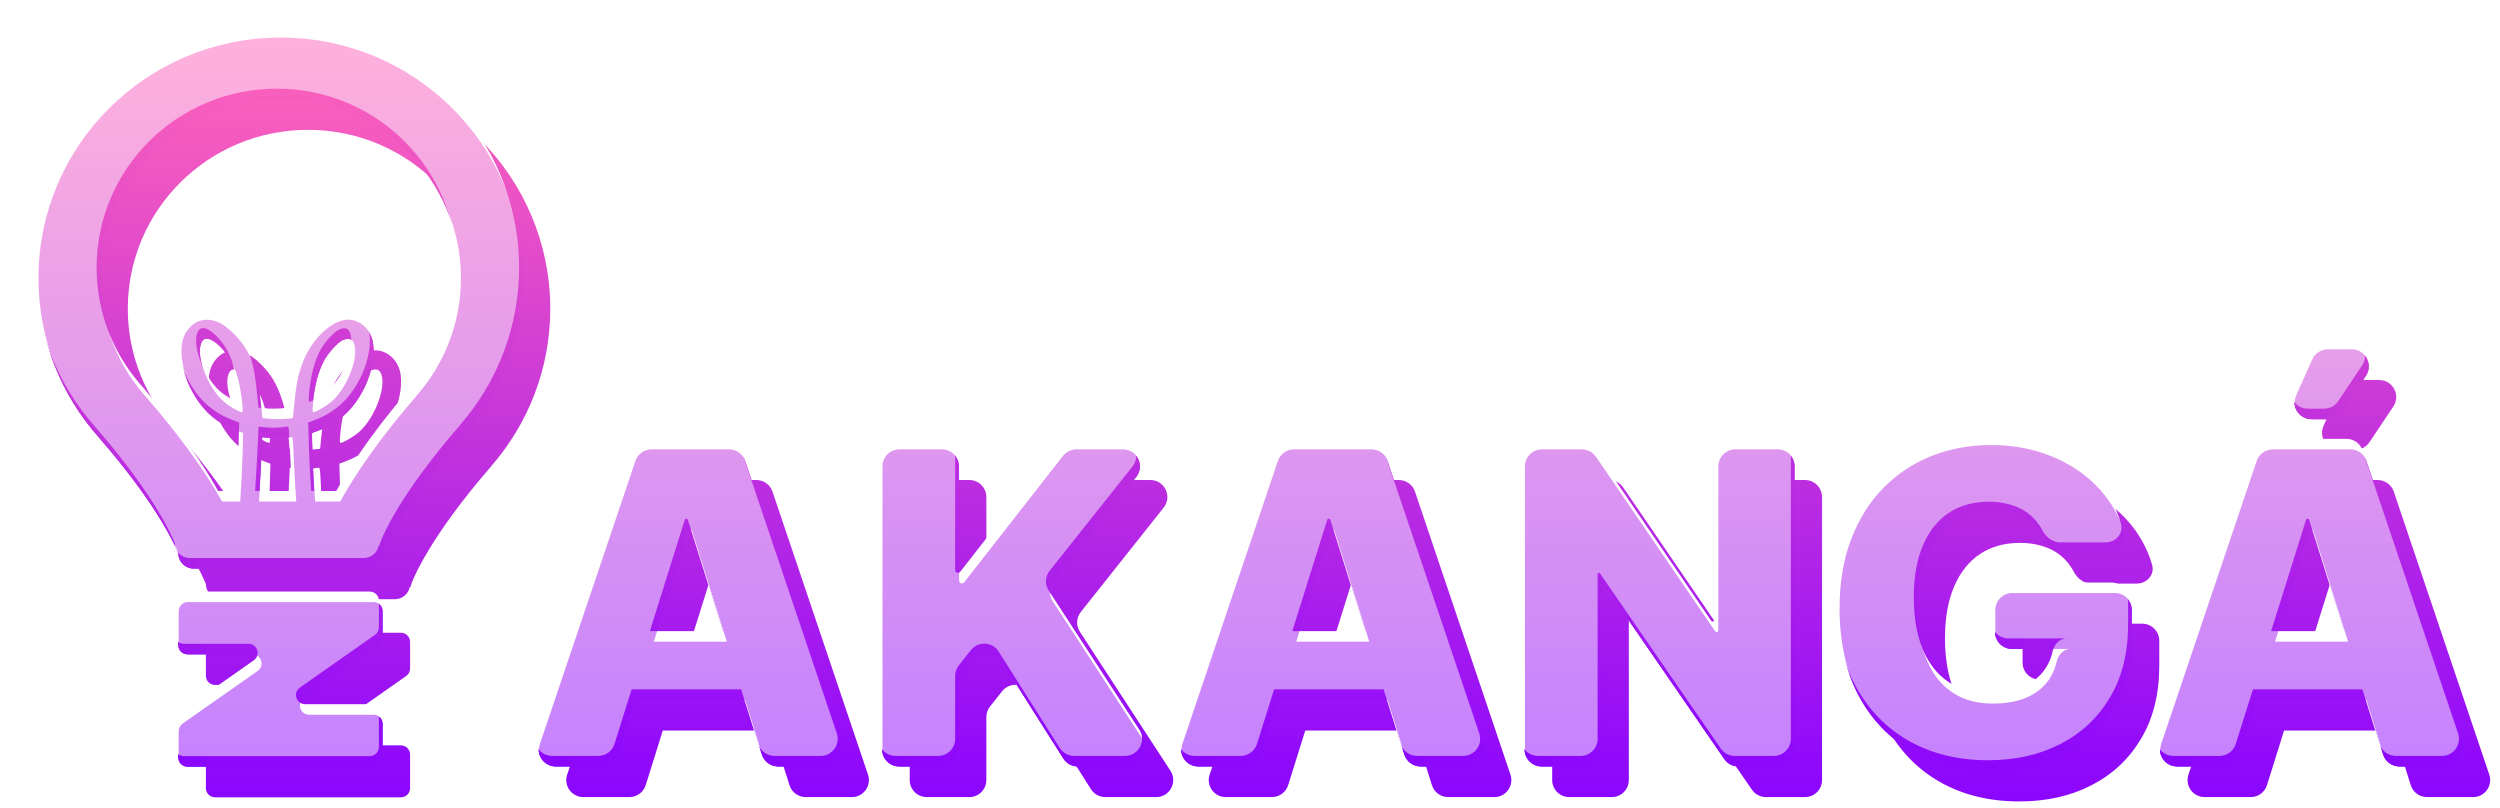 <svg width="1900" height="614" viewBox="0 0 1900 614" fill="none" xmlns="http://www.w3.org/2000/svg">
<g filter="url(#filter0_f_45_169)">
<path fill-rule="evenodd" clip-rule="evenodd" d="M350.048 211.352C350.048 136.254 288.733 75.375 213.098 75.375C137.462 75.375 76.147 136.254 76.147 211.352C76.147 246.811 89.817 279.1 112.209 303.307L112.054 303.244C135.556 330.365 152 353.548 163.088 371.838C165.04 375.058 166.85 378.165 168.519 381.151H182.282C183.097 369.1 183.783 355.947 184.071 345.816L184.546 329.097L180.736 327.683C164.137 321.518 153.148 311.536 144.873 295.107C138.031 281.522 135.765 265.655 139.315 256.192C141.453 250.492 146.34 245.535 151.398 243.933C159.915 241.238 168.336 244.426 177.703 253.892C185.14 261.408 189.378 268.548 193.218 280.031C195.812 287.789 196.996 294.918 198.763 313.419L199.183 317.817L204.966 318.357C208.147 318.654 213.352 318.654 216.533 318.357L222.317 317.817L222.705 313.807C224.926 290.871 225.909 285.7 230.121 274.808C236.383 258.61 249.934 245.078 261.846 243.123C270.08 241.772 278.902 247.442 282.185 256.192C285.735 265.655 283.468 281.522 276.626 295.107C268.352 311.536 257.363 321.518 240.764 327.683L236.954 329.097L237.429 345.816C237.717 355.947 238.402 369.1 239.218 381.151H258.296C260.216 377.659 262.335 373.993 264.654 370.167C275.889 351.636 292.623 328.08 316.626 300.495L316.572 300.432C337.426 276.571 350.048 245.425 350.048 211.352ZM290.462 422.813L290.887 422.913C291.45 420.576 295.012 410.926 305.076 394.326C314.811 378.268 329.978 356.78 352.526 330.89L352.465 330.838C380.357 298.794 397.228 257.029 397.228 211.352C397.228 110.383 314.79 28.53 213.098 28.53C111.406 28.53 28.968 110.383 28.968 211.352C28.968 257.845 46.446 300.283 75.235 332.544L75.216 332.561C97.764 358.45 112.931 379.938 122.666 395.996C129.796 407.756 133.662 416.028 135.511 420.683C135.595 427.006 140.747 432.105 147.09 432.105H279.108C284.72 432.105 289.4 428.113 290.462 422.813ZM196.615 381.151H224.856C224.116 370.345 223.406 357.589 222.766 343.345C222.265 332.187 222.212 331.919 220.583 332.244C216.459 333.068 209.912 333.294 204.796 332.79L199.231 332.241L198.725 343.51C198.121 356.982 197.386 369.924 196.615 381.151ZM169.65 305.097C156.669 293.456 147.787 268.122 153.591 259.289C156.234 255.265 162.438 257.73 169.333 265.543C177.622 274.935 182.162 288.01 183.957 307.664C184.319 311.629 184.211 313.287 183.592 313.287C181.582 313.287 173.468 308.52 169.65 305.097ZM246.749 273.061C249.69 267.859 256.564 260.382 259.92 258.731C263.633 256.906 266.473 257.103 267.908 259.289C273.651 268.03 264.835 293.452 252.102 304.87C248.355 308.23 239.865 313.287 237.972 313.287C237.274 313.287 237.162 311.832 237.543 307.664C238.902 292.789 241.84 281.742 246.749 273.061ZM1701.93 573.417C1700.23 578.816 1695.23 582.49 1689.57 582.49H1654.51C1645.66 582.49 1639.42 573.799 1642.25 565.409L1714.82 350.321C1716.6 345.059 1721.53 341.516 1727.08 341.516H1786.04C1791.59 341.516 1796.53 345.059 1798.3 350.321L1870.87 565.409C1873.7 573.799 1867.46 582.49 1858.61 582.49H1823.54C1817.89 582.49 1812.89 578.819 1811.19 573.424L1798.15 531.895H1714.94L1701.93 573.417ZM1757.73 403.128L1784.26 487.654H1728.8L1755.28 403.128C1755.45 402.594 1755.94 402.23 1756.5 402.23C1757.06 402.23 1757.56 402.593 1757.73 403.128ZM1756.71 318.571C1747.33 318.571 1741.07 308.9 1744.9 300.338L1757.08 273.157C1759.16 268.501 1763.79 265.505 1768.89 265.505H1787.21C1797.56 265.505 1803.72 277.05 1797.96 285.649L1779.76 312.83C1777.36 316.418 1773.33 318.571 1769.01 318.571H1756.71ZM1554.96 411.006C1557.69 416.182 1562.6 420.232 1568.45 420.232H1602.93C1610.68 420.232 1616.78 413.421 1614.64 405.974C1612.75 399.364 1610.08 393.096 1606.66 387.169C1600.85 377.128 1593.28 368.46 1583.95 361.165C1574.69 353.87 1564.02 348.222 1551.94 344.222C1539.94 340.221 1526.96 338.221 1513 338.221C1496.92 338.221 1481.9 340.966 1467.93 346.457C1454.05 351.948 1441.81 360.028 1431.22 370.696C1420.71 381.364 1412.51 394.386 1406.63 409.76C1400.75 425.057 1397.81 442.588 1397.81 462.356C1397.81 487.771 1402.67 509.735 1412.4 528.247C1422.12 546.681 1435.69 560.879 1453.11 570.842C1470.52 580.804 1490.72 585.785 1513.7 585.785C1534.41 585.785 1552.73 581.667 1568.65 573.43C1584.66 565.194 1597.21 553.388 1606.31 538.014C1615.48 522.639 1620.07 504.166 1620.07 482.594V463.65C1620.07 456.502 1614.28 450.707 1607.13 450.707H1529.12C1521.97 450.707 1516.18 456.502 1516.18 463.65V480.241C1516.18 487.389 1521.97 493.184 1529.12 493.184H1572.47C1567.74 493.756 1563.91 497.82 1562.83 502.713C1561.89 507.032 1560.33 510.994 1558.18 514.598C1554.34 521.031 1548.69 526.012 1541.24 529.542C1533.86 532.993 1524.84 534.719 1514.17 534.719C1502.09 534.719 1491.82 531.856 1483.35 526.129C1474.88 520.403 1468.4 512.088 1463.93 501.185C1459.46 490.281 1457.23 477.103 1457.23 461.65C1457.23 446.275 1459.54 433.215 1464.17 422.468C1468.8 411.643 1475.35 403.407 1483.82 397.759C1492.37 392.111 1502.49 389.287 1514.17 389.287C1519.98 389.287 1525.31 389.993 1530.18 391.405C1535.04 392.738 1539.35 394.739 1543.12 397.406C1546.89 400.073 1550.06 403.328 1552.65 407.172C1553.49 408.388 1554.26 409.666 1554.96 411.006ZM469.754 573.417C468.063 578.816 463.061 582.49 457.403 582.49H422.341C413.487 582.49 407.247 573.799 410.078 565.409L482.649 350.321C484.425 345.059 489.359 341.516 494.913 341.516H553.867C559.421 341.516 564.356 345.059 566.131 350.321L638.702 565.409C641.533 573.799 635.293 582.49 626.439 582.49H591.371C585.716 582.49 580.716 578.819 579.022 573.424L565.983 531.895H482.764L469.754 573.417ZM525.554 403.128L552.093 487.654H496.625L523.108 403.128C523.276 402.594 523.771 402.23 524.331 402.23C524.891 402.23 525.387 402.593 525.554 403.128ZM683.353 582.49C676.205 582.49 670.41 576.695 670.41 569.547V354.459C670.41 347.31 676.205 341.516 683.353 341.516H715.711C722.859 341.516 728.654 347.31 728.654 354.459V441.276C728.654 442.456 729.61 443.412 730.789 443.412C731.447 443.412 732.067 443.109 732.472 442.592L807.602 346.487C810.055 343.349 813.816 341.516 817.799 341.516H853.277C864.108 341.516 870.149 354.027 863.412 362.509L800.464 441.757C796.999 446.118 796.714 452.207 799.755 456.874L868.577 562.481C874.187 571.09 868.009 582.49 857.733 582.49H819.081C814.647 582.49 810.521 580.22 808.148 576.474L761.71 503.175C756.94 495.645 746.164 495.078 740.63 502.065L731.45 513.656C729.639 515.943 728.654 518.774 728.654 521.692V569.547C728.654 576.696 722.859 582.49 715.711 582.49H683.353ZM945.677 582.49C951.335 582.49 956.337 578.816 958.028 573.417L971.038 531.895H1054.26L1067.3 573.424C1068.99 578.819 1073.99 582.49 1079.64 582.49H1114.71C1123.57 582.49 1129.81 573.799 1126.98 565.409L1054.4 350.321C1052.63 345.059 1047.69 341.516 1042.14 341.516H983.187C977.633 341.516 972.698 345.059 970.923 350.321L898.351 565.409C895.521 573.799 901.761 582.49 910.615 582.49H945.677ZM1040.37 487.654L1013.83 403.128C1013.66 402.593 1013.17 402.23 1012.61 402.23C1012.05 402.23 1011.55 402.594 1011.38 403.128L984.899 487.654H1040.37ZM1350.83 341.516C1357.98 341.516 1363.77 347.31 1363.77 354.459V569.547C1363.77 576.695 1357.98 582.49 1350.83 582.49H1321.15C1316.89 582.49 1312.91 580.398 1310.49 576.894L1218.76 443.846C1218.57 443.574 1218.26 443.412 1217.93 443.412C1217.38 443.412 1216.93 443.861 1216.93 444.415V569.547C1216.93 576.695 1211.13 582.49 1203.98 582.49H1171.63C1164.48 582.49 1158.68 576.695 1158.68 569.547V354.459C1158.68 347.31 1164.48 341.516 1171.63 341.516H1201.98C1206.25 341.516 1210.25 343.627 1212.66 347.158L1303.26 479.788C1303.5 480.145 1303.9 480.358 1304.34 480.358C1305.06 480.358 1305.65 479.772 1305.65 479.049V354.459C1305.65 347.31 1311.44 341.516 1318.59 341.516H1350.83ZM290.686 550.128C290.686 546.291 287.575 543.18 283.737 543.18H234.646C227.857 543.18 225.097 534.445 230.654 530.544L287.729 490.482C289.583 489.181 290.686 487.059 290.686 484.795V464.531C290.686 460.694 287.575 457.583 283.737 457.583L142.455 457.583C138.618 457.583 135.507 460.694 135.507 464.531V490.328C135.507 494.166 138.618 497.277 142.455 497.277H191.547C198.336 497.277 201.095 506.012 195.539 509.912L138.463 549.975C136.61 551.276 135.507 553.398 135.507 555.662V575.704C135.507 579.541 138.618 582.652 142.455 582.652H283.737C287.575 582.652 290.686 579.541 290.686 575.704V550.128Z" fill="url(#paint0_linear_45_169)"/>
</g>
<path fill-rule="evenodd" clip-rule="evenodd" d="M350.048 211.352C350.048 136.254 288.733 75.375 213.098 75.375C137.462 75.375 76.147 136.254 76.147 211.352C76.147 246.811 89.817 279.1 112.209 303.307L112.054 303.244C135.556 330.365 152 353.548 163.088 371.838C165.04 375.058 166.85 378.165 168.519 381.151H182.282C183.097 369.1 183.783 355.947 184.071 345.816L184.546 329.097L180.736 327.683C164.137 321.518 153.148 311.536 144.873 295.107C138.031 281.522 135.765 265.655 139.315 256.192C141.453 250.492 146.34 245.535 151.398 243.933C159.915 241.238 168.336 244.426 177.703 253.892C185.14 261.408 189.378 268.548 193.218 280.031C195.812 287.789 196.996 294.918 198.763 313.419L199.183 317.817L204.966 318.357C208.147 318.654 213.352 318.654 216.533 318.357L222.317 317.817L222.705 313.807C224.926 290.871 225.909 285.7 230.121 274.808C236.383 258.61 249.934 245.078 261.846 243.123C270.08 241.772 278.902 247.442 282.185 256.192C285.735 265.655 283.468 281.522 276.626 295.107C268.352 311.536 257.363 321.518 240.764 327.683L236.954 329.097L237.429 345.816C237.717 355.947 238.402 369.1 239.218 381.151H258.296C260.216 377.659 262.335 373.993 264.654 370.167C275.889 351.636 292.623 328.08 316.626 300.495L316.572 300.432C337.426 276.571 350.048 245.425 350.048 211.352ZM290.462 422.813L290.887 422.913C291.45 420.576 295.012 410.926 305.076 394.326C314.811 378.268 329.978 356.78 352.526 330.89L352.465 330.838C380.357 298.794 397.228 257.029 397.228 211.352C397.228 110.383 314.79 28.53 213.098 28.53C111.406 28.53 28.968 110.383 28.968 211.352C28.968 257.845 46.446 300.283 75.235 332.544L75.216 332.561C97.764 358.45 112.931 379.938 122.666 395.996C129.796 407.756 133.662 416.028 135.511 420.683C135.595 427.006 140.747 432.105 147.09 432.105H279.108C284.72 432.105 289.4 428.113 290.462 422.813ZM196.615 381.151H224.856C224.116 370.345 223.406 357.589 222.766 343.345C222.265 332.187 222.212 331.919 220.583 332.244C216.459 333.068 209.912 333.294 204.796 332.79L199.231 332.241L198.725 343.51C198.121 356.982 197.386 369.924 196.615 381.151ZM169.65 305.097C156.669 293.456 147.787 268.122 153.591 259.289C156.234 255.265 162.438 257.73 169.333 265.543C177.622 274.935 182.162 288.01 183.957 307.664C184.319 311.629 184.211 313.287 183.592 313.287C181.582 313.287 173.468 308.52 169.65 305.097ZM246.749 273.061C249.69 267.859 256.564 260.382 259.92 258.731C263.633 256.906 266.473 257.103 267.908 259.289C273.651 268.03 264.835 293.452 252.102 304.87C248.355 308.23 239.865 313.287 237.972 313.287C237.274 313.287 237.162 311.832 237.543 307.664C238.902 292.789 241.84 281.742 246.749 273.061ZM1701.93 573.417C1700.23 578.816 1695.23 582.49 1689.57 582.49H1654.51C1645.66 582.49 1639.42 573.799 1642.25 565.409L1714.82 350.321C1716.6 345.059 1721.53 341.516 1727.08 341.516H1786.04C1791.59 341.516 1796.53 345.059 1798.3 350.321L1870.87 565.409C1873.7 573.799 1867.46 582.49 1858.61 582.49H1823.54C1817.89 582.49 1812.89 578.819 1811.19 573.424L1798.15 531.895H1714.94L1701.93 573.417ZM1757.73 403.128L1784.26 487.654H1728.8L1755.28 403.128C1755.45 402.594 1755.94 402.23 1756.5 402.23C1757.06 402.23 1757.56 402.593 1757.73 403.128ZM1756.71 318.571C1747.33 318.571 1741.07 308.9 1744.9 300.338L1757.08 273.157C1759.16 268.501 1763.79 265.505 1768.89 265.505H1787.21C1797.56 265.505 1803.72 277.05 1797.96 285.649L1779.76 312.83C1777.36 316.418 1773.33 318.571 1769.01 318.571H1756.71ZM1554.96 411.006C1557.69 416.182 1562.6 420.232 1568.45 420.232H1602.93C1610.68 420.232 1616.78 413.421 1614.64 405.974C1612.75 399.364 1610.08 393.096 1606.66 387.169C1600.85 377.128 1593.28 368.46 1583.95 361.165C1574.69 353.87 1564.02 348.222 1551.94 344.222C1539.94 340.221 1526.96 338.221 1513 338.221C1496.92 338.221 1481.9 340.966 1467.93 346.457C1454.05 351.948 1441.81 360.028 1431.22 370.696C1420.71 381.364 1412.51 394.386 1406.63 409.76C1400.75 425.057 1397.81 442.588 1397.81 462.356C1397.81 487.771 1402.67 509.735 1412.4 528.247C1422.12 546.681 1435.69 560.879 1453.11 570.842C1470.52 580.804 1490.72 585.785 1513.7 585.785C1534.41 585.785 1552.73 581.667 1568.65 573.43C1584.66 565.194 1597.21 553.388 1606.31 538.014C1615.48 522.639 1620.07 504.166 1620.07 482.594V463.65C1620.07 456.502 1614.28 450.707 1607.13 450.707H1529.12C1521.97 450.707 1516.18 456.502 1516.18 463.65V480.241C1516.18 487.389 1521.97 493.184 1529.12 493.184H1572.47C1567.74 493.756 1563.91 497.82 1562.83 502.713C1561.89 507.032 1560.33 510.994 1558.18 514.598C1554.34 521.031 1548.69 526.012 1541.24 529.542C1533.86 532.993 1524.84 534.719 1514.17 534.719C1502.09 534.719 1491.82 531.856 1483.35 526.129C1474.88 520.403 1468.4 512.088 1463.93 501.185C1459.46 490.281 1457.23 477.103 1457.23 461.65C1457.23 446.275 1459.54 433.215 1464.17 422.468C1468.8 411.643 1475.35 403.407 1483.82 397.759C1492.37 392.111 1502.49 389.287 1514.17 389.287C1519.98 389.287 1525.31 389.993 1530.18 391.405C1535.04 392.738 1539.35 394.739 1543.12 397.406C1546.89 400.073 1550.06 403.328 1552.65 407.172C1553.49 408.388 1554.26 409.666 1554.96 411.006ZM469.754 573.417C468.063 578.816 463.061 582.49 457.403 582.49H422.341C413.487 582.49 407.247 573.799 410.078 565.409L482.649 350.321C484.425 345.059 489.359 341.516 494.913 341.516H553.867C559.421 341.516 564.356 345.059 566.131 350.321L638.702 565.409C641.533 573.799 635.293 582.49 626.439 582.49H591.371C585.716 582.49 580.716 578.819 579.022 573.424L565.983 531.895H482.764L469.754 573.417ZM525.554 403.128L552.093 487.654H496.625L523.108 403.128C523.276 402.594 523.771 402.23 524.331 402.23C524.891 402.23 525.387 402.593 525.554 403.128ZM683.353 582.49C676.205 582.49 670.41 576.695 670.41 569.547V354.459C670.41 347.31 676.205 341.516 683.353 341.516H715.711C722.859 341.516 728.654 347.31 728.654 354.459V441.276C728.654 442.456 729.61 443.412 730.789 443.412C731.447 443.412 732.067 443.109 732.472 442.592L807.602 346.487C810.055 343.349 813.816 341.516 817.799 341.516H853.277C864.108 341.516 870.149 354.027 863.412 362.509L800.464 441.757C796.999 446.118 796.714 452.207 799.755 456.874L868.577 562.481C874.187 571.09 868.009 582.49 857.733 582.49H819.081C814.647 582.49 810.521 580.22 808.148 576.474L761.71 503.175C756.94 495.645 746.164 495.078 740.63 502.065L731.45 513.656C729.639 515.943 728.654 518.774 728.654 521.692V569.547C728.654 576.696 722.859 582.49 715.711 582.49H683.353ZM945.677 582.49C951.335 582.49 956.337 578.816 958.028 573.417L971.038 531.895H1054.26L1067.3 573.424C1068.99 578.819 1073.99 582.49 1079.64 582.49H1114.71C1123.57 582.49 1129.81 573.799 1126.98 565.409L1054.4 350.321C1052.63 345.059 1047.69 341.516 1042.14 341.516H983.187C977.633 341.516 972.698 345.059 970.923 350.321L898.351 565.409C895.521 573.799 901.761 582.49 910.615 582.49H945.677ZM1040.37 487.654L1013.83 403.128C1013.66 402.593 1013.17 402.23 1012.61 402.23C1012.05 402.23 1011.55 402.594 1011.38 403.128L984.899 487.654H1040.37ZM1350.83 341.516C1357.98 341.516 1363.77 347.31 1363.77 354.459V569.547C1363.77 576.695 1357.98 582.49 1350.83 582.49H1321.15C1316.89 582.49 1312.91 580.398 1310.49 576.894L1218.76 443.846C1218.57 443.574 1218.26 443.412 1217.93 443.412C1217.38 443.412 1216.93 443.861 1216.93 444.415V569.547C1216.93 576.695 1211.13 582.49 1203.98 582.49H1171.63C1164.48 582.49 1158.68 576.695 1158.68 569.547V354.459C1158.68 347.31 1164.48 341.516 1171.63 341.516H1201.98C1206.25 341.516 1210.25 343.627 1212.66 347.158L1303.26 479.788C1303.5 480.145 1303.9 480.358 1304.34 480.358C1305.06 480.358 1305.65 479.772 1305.65 479.049V354.459C1305.65 347.31 1311.44 341.516 1318.59 341.516H1350.83ZM290.686 550.128C290.686 546.291 287.575 543.18 283.737 543.18H234.646C227.857 543.18 225.097 534.445 230.654 530.544L287.729 490.482C289.583 489.181 290.686 487.059 290.686 484.795V464.531C290.686 460.694 287.575 457.583 283.737 457.583L142.455 457.583C138.618 457.583 135.507 460.694 135.507 464.531V490.328C135.507 494.166 138.618 497.277 142.455 497.277H191.547C198.336 497.277 201.095 506.012 195.539 509.912L138.463 549.975C136.61 551.276 135.507 553.398 135.507 555.662V575.704C135.507 579.541 138.618 582.652 142.455 582.652H283.737C287.575 582.652 290.686 579.541 290.686 575.704V550.128Z" fill="url(#paint1_linear_45_169)"/>
<g style="mix-blend-mode:color-burn">
<path fill-rule="evenodd" clip-rule="evenodd" d="M371.024 234.65C371.024 159.552 309.709 98.673 234.073 98.673C158.438 98.673 97.123 159.552 97.123 234.65C97.123 270.109 110.792 302.398 133.185 326.605L133.029 326.542C156.531 353.663 172.976 376.846 184.063 395.135C186.016 398.355 187.826 401.463 189.495 404.449H203.258C204.073 392.398 204.758 379.245 205.046 369.113L205.521 352.394L201.711 350.98C185.112 344.815 174.124 334.834 165.849 318.404C159.007 304.819 156.74 288.952 160.291 279.489C162.428 273.789 167.315 268.832 172.373 267.23C180.891 264.535 189.312 267.723 198.679 277.189C206.116 284.706 210.354 291.845 214.193 303.328C216.787 311.086 217.972 318.215 219.738 336.716L220.158 341.114L225.942 341.655C229.123 341.952 234.328 341.952 237.509 341.655L243.293 341.114L243.681 337.104C245.901 314.168 246.885 308.997 251.096 298.105C257.359 281.907 270.91 268.375 282.822 266.421C291.056 265.07 299.878 270.739 303.16 279.489C306.711 288.952 304.444 304.819 297.602 318.404C289.327 334.834 278.339 344.815 261.74 350.98L257.93 352.394L258.405 369.113C258.693 379.245 259.378 392.398 260.193 404.449H279.272C281.192 400.957 283.311 397.29 285.63 393.465C296.864 374.934 313.599 351.378 337.601 323.792L337.548 323.729C358.402 299.869 371.024 268.723 371.024 234.65ZM311.438 446.11L311.863 446.211C312.426 443.873 315.988 434.223 326.051 417.623C335.786 401.566 350.954 380.077 373.502 354.188L373.441 354.135C401.333 322.091 418.203 280.327 418.203 234.65C418.203 133.68 335.766 51.828 234.073 51.828C132.381 51.828 49.943 133.68 49.943 234.65C49.943 281.142 67.422 323.581 96.21 355.842L96.191 355.858C118.739 381.748 133.907 403.236 143.642 419.293C150.771 431.054 154.638 439.326 156.486 443.981C156.571 450.303 161.723 455.403 168.066 455.403H300.083C305.696 455.403 310.376 451.41 311.438 446.11ZM217.591 404.449H245.831C245.091 393.642 244.381 380.887 243.741 366.642C243.24 355.484 243.188 355.216 241.559 355.541C237.434 356.365 230.887 356.592 225.772 356.087L220.206 355.538L219.701 366.807C219.097 380.279 218.362 393.221 217.591 404.449ZM190.626 328.394C177.644 316.753 168.763 291.419 174.567 282.586C177.21 278.562 183.414 281.027 190.309 288.84C198.598 298.232 203.137 311.308 204.933 330.961C205.294 334.926 205.187 336.584 204.567 336.584C202.558 336.584 194.443 331.817 190.626 328.394ZM267.725 296.358C270.665 291.157 277.539 283.679 280.896 282.028C284.609 280.203 287.449 280.401 288.884 282.586C294.626 291.327 285.811 316.749 273.077 328.167C269.33 331.527 260.841 336.584 258.947 336.584C258.249 336.584 258.138 335.129 258.518 330.961C259.877 316.086 262.816 305.04 267.725 296.358ZM1722.9 596.714C1721.21 602.113 1716.21 605.788 1710.55 605.788H1675.49C1666.63 605.788 1660.39 597.096 1663.22 588.707L1735.79 373.618C1737.57 368.356 1742.5 364.813 1748.06 364.813H1807.01C1812.57 364.813 1817.5 368.356 1819.28 373.618L1891.85 588.707C1894.68 597.096 1888.44 605.788 1879.58 605.788H1844.52C1838.86 605.788 1833.86 602.117 1832.17 596.722L1819.13 555.192H1735.91L1722.9 596.714ZM1778.7 426.425L1805.24 510.951H1749.77L1776.25 426.426C1776.42 425.891 1776.92 425.527 1777.48 425.527C1778.04 425.527 1778.53 425.891 1778.7 426.425ZM1777.69 341.868C1768.31 341.868 1762.04 332.198 1765.88 323.635L1778.05 296.455C1780.14 291.799 1784.76 288.802 1789.86 288.802H1808.18C1818.53 288.802 1824.69 300.347 1818.94 308.947L1800.74 336.127C1798.33 339.715 1794.3 341.868 1789.98 341.868H1777.69ZM1575.94 434.303C1578.66 439.479 1583.57 443.53 1589.42 443.53H1623.9C1631.65 443.53 1637.75 436.718 1635.62 429.271C1633.72 422.661 1631.06 416.393 1627.63 410.466C1621.83 400.426 1614.26 391.758 1604.92 384.463C1595.67 377.167 1585 371.52 1572.92 367.519C1560.92 363.518 1547.93 361.518 1533.97 361.518C1517.89 361.518 1502.87 364.264 1488.91 369.755C1475.02 375.246 1462.79 383.325 1452.2 393.993C1441.68 404.661 1433.49 417.683 1427.6 433.058C1421.72 448.354 1418.78 465.886 1418.78 485.653C1418.78 511.068 1423.64 533.032 1433.37 551.545C1443.1 569.979 1456.67 584.177 1474.08 594.139C1491.5 604.101 1511.69 609.082 1534.68 609.082C1555.39 609.082 1573.7 604.964 1589.63 596.727C1605.63 588.491 1618.18 576.685 1627.28 561.311C1636.46 545.936 1641.05 527.463 1641.05 505.891V486.947C1641.05 479.799 1635.25 474.004 1628.1 474.004H1550.09C1542.94 474.004 1537.15 479.799 1537.15 486.947V503.538C1537.15 510.686 1542.94 516.481 1550.09 516.481H1593.44C1588.71 517.054 1584.88 521.117 1583.81 526.011C1582.86 530.33 1581.31 534.291 1579.15 537.896C1575.31 544.328 1569.66 549.309 1562.21 552.839C1554.84 556.29 1545.82 558.016 1535.15 558.016C1523.07 558.016 1512.79 555.153 1504.32 549.427C1495.85 543.7 1489.38 535.386 1484.91 524.482C1480.44 513.579 1478.2 500.4 1478.2 484.947C1478.2 469.572 1480.51 456.512 1485.14 445.765C1489.77 434.94 1496.32 426.704 1504.79 421.056C1513.34 415.408 1523.46 412.584 1535.15 412.584C1540.95 412.584 1546.29 413.29 1551.15 414.702C1556.01 416.036 1560.33 418.036 1564.09 420.703C1567.86 423.37 1571.04 426.625 1573.62 430.469C1574.46 431.686 1575.23 432.964 1575.94 434.303ZM490.728 596.714C489.037 602.113 484.035 605.788 478.377 605.788H443.315C434.461 605.788 428.221 597.096 431.051 588.707L503.623 373.618C505.398 368.356 510.333 364.813 515.887 364.813H574.841C580.395 364.813 585.329 368.356 587.105 373.618L659.676 588.707C662.507 597.096 656.267 605.788 647.413 605.788H612.345C606.69 605.788 601.69 602.117 599.996 596.722L586.957 555.192H503.738L490.728 596.714ZM546.528 426.425L573.067 510.951H517.599L544.082 426.426C544.25 425.891 544.745 425.527 545.305 425.527C545.865 425.527 546.361 425.891 546.528 426.425ZM704.327 605.788C697.179 605.788 691.384 599.993 691.384 592.845V377.756C691.384 370.608 697.179 364.813 704.327 364.813H736.685C743.833 364.813 749.628 370.608 749.628 377.756V464.574C749.628 465.753 750.584 466.709 751.763 466.709C752.421 466.709 753.041 466.407 753.446 465.889L828.576 369.784C831.029 366.646 834.79 364.813 838.773 364.813H874.251C885.082 364.813 891.122 377.324 884.385 385.806L821.438 465.054C817.973 469.416 817.688 475.504 820.729 480.171L889.55 585.778C895.161 594.388 888.983 605.788 878.707 605.788H840.055C835.621 605.788 831.495 603.517 829.122 599.771L782.684 526.472C777.913 518.942 767.138 518.375 761.604 525.363L752.424 536.953C750.613 539.24 749.628 542.072 749.628 544.989V592.845C749.628 599.993 743.833 605.788 736.685 605.788H704.327ZM966.651 605.788C972.309 605.788 977.31 602.113 979.002 596.714L992.011 555.192H1075.23L1088.27 596.722C1089.96 602.117 1094.96 605.788 1100.62 605.788H1135.69C1144.54 605.788 1150.78 597.096 1147.95 588.707L1075.38 373.618C1073.6 368.356 1068.67 364.813 1063.12 364.813H1004.16C998.607 364.813 993.672 368.356 991.897 373.618L919.325 588.707C916.495 597.096 922.735 605.788 931.589 605.788H966.651ZM1061.34 510.951L1034.8 426.425C1034.63 425.891 1034.14 425.527 1033.58 425.527C1033.02 425.527 1032.52 425.891 1032.36 426.426L1005.87 510.951H1061.34ZM1371.8 364.813C1378.95 364.813 1384.75 370.608 1384.75 377.756V592.845C1384.75 599.993 1378.95 605.788 1371.8 605.788H1342.12C1337.87 605.788 1333.88 603.695 1331.47 600.192L1239.73 467.143C1239.54 466.871 1239.23 466.709 1238.9 466.709C1238.35 466.709 1237.9 467.158 1237.9 467.712V592.845C1237.9 599.993 1232.11 605.788 1224.96 605.788H1192.6C1185.45 605.788 1179.66 599.993 1179.66 592.845V377.756C1179.66 370.608 1185.45 364.813 1192.6 364.813H1222.95C1227.23 364.813 1231.23 366.925 1233.64 370.456L1324.23 503.085C1324.47 503.442 1324.88 503.656 1325.31 503.656C1326.03 503.656 1326.62 503.07 1326.62 502.347V377.756C1326.62 370.608 1332.41 364.813 1339.56 364.813H1371.8ZM311.661 573.426C311.661 569.588 308.55 566.477 304.713 566.477H255.622C248.833 566.477 246.073 557.742 251.63 553.842L308.705 513.779C310.558 512.478 311.661 510.356 311.661 508.092V487.829C311.661 483.991 308.55 480.88 304.713 480.88H163.431C159.593 480.88 156.483 483.991 156.483 487.829L156.483 513.626C156.483 517.463 159.593 520.574 163.431 520.574H212.522C219.311 520.574 222.071 529.309 216.514 533.21L159.439 573.272C157.586 574.573 156.483 576.695 156.483 578.96V599.001C156.483 602.839 159.593 605.95 163.431 605.95H304.713C308.55 605.95 311.661 602.839 311.661 599.001V573.426Z" fill="url(#paint2_linear_45_169)"/>
</g>
<g filter="url(#filter1_i_45_169)">
<path fill-rule="evenodd" clip-rule="evenodd" d="M350.315 211.352C350.315 136.254 289 75.375 213.365 75.375C137.729 75.375 76.414 136.254 76.414 211.352C76.414 246.811 90.084 279.1 112.476 303.307L112.32 303.244C135.822 330.365 152.267 353.548 163.355 371.838C165.307 375.058 167.117 378.165 168.786 381.151H182.549C183.364 369.1 184.049 355.947 184.337 345.816L184.812 329.097L181.002 327.683C164.403 321.518 153.415 311.536 145.14 295.107C138.298 281.522 136.031 265.655 139.582 256.192C141.719 250.492 146.606 245.535 151.664 243.933C160.182 241.238 168.603 244.426 177.97 253.892C185.407 261.408 189.645 268.548 193.485 280.031C196.078 287.789 197.263 294.918 199.029 313.419L199.449 317.817L205.233 318.357C208.414 318.654 213.619 318.654 216.8 318.357L222.584 317.817L222.972 313.807C225.192 290.871 226.176 285.7 230.387 274.807C236.65 258.61 250.201 245.078 262.113 243.123C270.347 241.772 279.169 247.442 282.451 256.192C286.002 265.655 283.735 281.522 276.893 295.107C268.618 311.536 257.63 321.518 241.031 327.683L237.221 329.097L237.696 345.816C237.984 355.947 238.669 369.1 239.484 381.151H258.563C260.483 377.659 262.602 373.993 264.921 370.167C276.155 351.636 292.89 328.08 316.892 300.495L316.839 300.432C337.693 276.571 350.315 245.425 350.315 211.352ZM290.73 422.813L291.154 422.914C291.717 420.576 295.279 410.926 305.343 394.326C315.077 378.268 330.245 356.78 352.793 330.89L352.732 330.838C380.624 298.794 397.495 257.029 397.495 211.352C397.495 110.383 315.057 28.53 213.365 28.53C111.672 28.53 29.235 110.383 29.235 211.352C29.235 257.845 46.713 300.283 75.501 332.544L75.483 332.561C98.03 358.45 113.198 379.938 122.933 395.996C130.064 407.758 133.93 416.031 135.778 420.685C135.864 427.007 141.016 432.105 147.358 432.105H279.375C284.988 432.105 289.668 428.113 290.73 422.813ZM196.882 381.151H225.122C224.382 370.345 223.672 357.589 223.032 343.345C222.531 332.187 222.479 331.919 220.85 332.244C216.725 333.068 210.178 333.294 205.063 332.79L199.497 332.241L198.992 343.51C198.388 356.982 197.653 369.924 196.882 381.151ZM169.917 305.097C156.935 293.456 148.054 268.122 153.858 259.289C156.501 255.265 162.705 257.73 169.6 265.543C177.889 274.935 182.428 288.01 184.224 307.664C184.585 311.629 184.478 313.287 183.858 313.287C181.849 313.287 173.734 308.52 169.917 305.097ZM247.016 273.061C249.956 267.859 256.83 260.382 260.187 258.731C263.9 256.906 266.74 257.103 268.175 259.289C273.917 268.03 265.102 293.452 252.368 304.87C248.621 308.23 240.132 313.287 238.238 313.287C237.54 313.287 237.429 311.832 237.809 307.664C239.168 292.789 242.107 281.742 247.016 273.061ZM1702.19 573.417C1700.5 578.816 1695.5 582.49 1689.84 582.49H1654.78C1645.92 582.49 1639.68 573.799 1642.52 565.409L1715.09 350.321C1716.86 345.058 1721.8 341.515 1727.35 341.515H1786.31C1791.86 341.515 1796.79 345.058 1798.57 350.321L1871.14 565.409C1873.97 573.799 1867.73 582.49 1858.88 582.49H1823.81C1818.15 582.49 1813.15 578.819 1811.46 573.424L1798.42 531.895H1715.2L1702.19 573.417ZM1757.99 403.128L1784.53 487.653H1729.06L1755.55 403.128C1755.71 402.594 1756.21 402.23 1756.77 402.23C1757.33 402.23 1757.82 402.593 1757.99 403.128ZM1756.98 318.571C1747.6 318.571 1741.33 308.9 1745.17 300.337L1757.34 273.157C1759.43 268.501 1764.05 265.505 1769.15 265.505H1787.47C1797.82 265.505 1803.99 277.05 1798.23 285.649L1780.03 312.83C1777.63 316.418 1773.59 318.571 1769.27 318.571H1756.98ZM1555.23 411.006C1557.96 416.182 1562.86 420.232 1568.71 420.232H1603.19C1610.94 420.232 1617.04 413.421 1614.91 405.974C1613.01 399.364 1610.35 393.096 1606.92 387.169C1601.12 377.128 1593.55 368.46 1584.22 361.165C1574.96 353.87 1564.29 348.222 1552.21 344.222C1540.21 340.221 1527.23 338.221 1513.26 338.221C1497.18 338.221 1482.16 340.966 1468.2 346.457C1454.31 351.948 1442.08 360.028 1431.49 370.696C1420.98 381.364 1412.78 394.386 1406.9 409.76C1401.01 425.057 1398.07 442.588 1398.07 462.356C1398.07 487.771 1402.94 509.735 1412.66 528.247C1422.39 546.681 1435.96 560.879 1453.37 570.842C1470.79 580.804 1490.99 585.785 1513.97 585.785C1534.68 585.785 1553 581.667 1568.92 573.43C1584.92 565.194 1597.47 553.388 1606.57 538.013C1615.75 522.639 1620.34 504.166 1620.34 482.594V463.65C1620.34 456.502 1614.54 450.707 1607.4 450.707H1529.38C1522.24 450.707 1516.44 456.502 1516.44 463.65V480.241C1516.44 487.389 1522.24 493.184 1529.38 493.184H1572.74C1568 493.756 1564.17 497.82 1563.1 502.713C1562.15 507.032 1560.6 510.994 1558.45 514.598C1554.6 521.031 1548.96 526.012 1541.5 529.542C1534.13 532.993 1525.11 534.719 1514.44 534.719C1502.36 534.719 1492.08 531.856 1483.61 526.129C1475.14 520.403 1468.67 512.088 1464.2 501.185C1459.73 490.281 1457.49 477.103 1457.49 461.65C1457.49 446.275 1459.81 433.215 1464.43 422.468C1469.06 411.643 1475.61 403.406 1484.08 397.759C1492.63 392.111 1502.75 389.287 1514.44 389.287C1520.25 389.287 1525.58 389.993 1530.44 391.405C1535.31 392.738 1539.62 394.739 1543.39 397.406C1547.15 400.073 1550.33 403.328 1552.92 407.172C1553.75 408.388 1554.52 409.666 1555.23 411.006ZM470.02 573.417C468.329 578.816 463.327 582.49 457.669 582.49H422.607C413.753 582.49 407.513 573.799 410.344 565.409L482.915 350.321C484.691 345.058 489.625 341.515 495.179 341.515H554.133C559.687 341.515 564.622 345.058 566.397 350.321L638.969 565.409C641.799 573.799 635.559 582.49 626.705 582.49H591.637C585.982 582.49 580.982 578.819 579.288 573.424L566.249 531.895H483.03L470.02 573.417ZM525.82 403.128L552.359 487.653H496.891L523.374 403.128C523.542 402.594 524.037 402.23 524.598 402.23C525.158 402.23 525.653 402.593 525.82 403.128ZM683.619 582.49C676.471 582.49 670.676 576.695 670.676 569.547V354.458C670.676 347.31 676.471 341.515 683.619 341.515H715.977C723.125 341.515 728.92 347.31 728.92 354.458V441.276C728.92 442.456 729.876 443.412 731.056 443.412C731.713 443.412 732.333 443.109 732.738 442.592L807.868 346.487C810.321 343.349 814.082 341.515 818.065 341.515H853.543C864.375 341.515 870.415 354.027 863.678 362.509L800.73 441.757C797.266 446.118 796.98 452.207 800.021 456.874L868.843 562.481C874.453 571.09 868.275 582.49 857.999 582.49H819.348C814.913 582.49 810.787 580.22 808.414 576.474L761.976 503.174C757.206 495.645 746.43 495.078 740.896 502.065L731.717 513.656C729.905 515.943 728.92 518.774 728.92 521.692V569.547C728.92 576.695 723.125 582.49 715.977 582.49H683.619ZM945.943 582.49C951.601 582.49 956.603 578.816 958.294 573.417L971.304 531.895H1054.52L1067.56 573.424C1069.26 578.819 1074.26 582.49 1079.91 582.49H1114.98C1123.83 582.49 1130.07 573.799 1127.24 565.409L1054.67 350.321C1052.9 345.058 1047.96 341.515 1042.41 341.515H983.453C977.899 341.515 972.964 345.058 971.189 350.321L898.618 565.409C895.787 573.799 902.027 582.49 910.881 582.49H945.943ZM1040.63 487.653L1014.09 403.128C1013.93 402.593 1013.43 402.23 1012.87 402.23C1012.31 402.23 1011.82 402.594 1011.65 403.128L985.165 487.653H1040.63ZM1351.09 341.515C1358.24 341.515 1364.04 347.31 1364.04 354.458V569.547C1364.04 576.695 1358.24 582.49 1351.09 582.49H1321.42C1317.16 582.49 1313.18 580.398 1310.76 576.894L1219.02 443.846C1218.84 443.574 1218.53 443.412 1218.2 443.412C1217.64 443.412 1217.19 443.861 1217.19 444.415V569.547C1217.19 576.695 1211.4 582.49 1204.25 582.49H1171.89C1164.74 582.49 1158.95 576.695 1158.95 569.547V354.458C1158.95 347.31 1164.74 341.515 1171.89 341.515H1202.24C1206.52 341.515 1210.52 343.627 1212.93 347.158L1303.52 479.788C1303.77 480.145 1304.17 480.358 1304.6 480.358C1305.33 480.358 1305.91 479.772 1305.91 479.049V354.458C1305.91 347.31 1311.71 341.515 1318.85 341.515H1351.09ZM290.953 550.128C290.953 546.291 287.842 543.18 284.005 543.18H234.913C228.125 543.18 225.365 534.445 230.922 530.544L287.997 490.482C289.85 489.181 290.953 487.059 290.953 484.795V464.531C290.953 460.694 287.842 457.583 284.005 457.583H142.723C138.885 457.583 135.774 460.694 135.774 464.531V490.328C135.774 494.166 138.885 497.277 142.723 497.277H191.814C198.603 497.277 201.363 506.012 195.806 509.912L138.731 549.975C136.878 551.276 135.774 553.398 135.774 555.662V575.704C135.774 579.541 138.885 582.652 142.723 582.652H284.005C287.842 582.652 290.953 579.541 290.953 575.704V550.128Z" fill="white"/>
</g>
<g style="mix-blend-mode:hard-light" opacity="0.5">
<path fill-rule="evenodd" clip-rule="evenodd" d="M350.315 211.352C350.315 136.254 289 75.375 213.365 75.375C137.729 75.375 76.414 136.254 76.414 211.352C76.414 246.811 90.084 279.1 112.476 303.307L112.32 303.244C135.822 330.365 152.267 353.548 163.355 371.838C165.307 375.058 167.117 378.165 168.786 381.151H182.549C183.364 369.1 184.049 355.947 184.337 345.816L184.812 329.097L181.002 327.683C164.403 321.518 153.415 311.536 145.14 295.107C138.298 281.522 136.031 265.655 139.582 256.192C141.719 250.492 146.606 245.535 151.664 243.933C160.182 241.238 168.603 244.426 177.97 253.892C185.407 261.408 189.645 268.548 193.485 280.031C196.078 287.789 197.263 294.918 199.029 313.419L199.449 317.817L205.233 318.357C208.414 318.654 213.619 318.654 216.8 318.357L222.584 317.817L222.972 313.807C225.192 290.871 226.176 285.7 230.387 274.807C236.65 258.61 250.201 245.078 262.113 243.123C270.347 241.772 279.169 247.442 282.451 256.192C286.002 265.655 283.735 281.522 276.893 295.107C268.618 311.536 257.63 321.518 241.031 327.683L237.221 329.097L237.696 345.816C237.984 355.947 238.669 369.1 239.484 381.151H258.563C260.483 377.659 262.602 373.993 264.921 370.167C276.155 351.636 292.89 328.08 316.892 300.495L316.839 300.432C337.693 276.571 350.315 245.425 350.315 211.352ZM290.73 422.813L291.154 422.914C291.717 420.576 295.279 410.926 305.343 394.326C315.077 378.268 330.245 356.78 352.793 330.89L352.732 330.838C380.624 298.794 397.495 257.029 397.495 211.352C397.495 110.383 315.057 28.53 213.365 28.53C111.672 28.53 29.235 110.383 29.235 211.352C29.235 257.845 46.713 300.283 75.501 332.544L75.483 332.561C98.03 358.45 113.198 379.938 122.933 395.996C130.064 407.758 133.93 416.031 135.778 420.685C135.864 427.007 141.016 432.105 147.358 432.105H279.375C284.988 432.105 289.668 428.113 290.73 422.813ZM196.882 381.151H225.122C224.382 370.345 223.672 357.589 223.032 343.345C222.531 332.187 222.479 331.919 220.85 332.244C216.725 333.068 210.178 333.294 205.063 332.79L199.497 332.241L198.992 343.51C198.388 356.982 197.653 369.924 196.882 381.151ZM169.917 305.097C156.935 293.456 148.054 268.122 153.858 259.289C156.501 255.265 162.705 257.73 169.6 265.543C177.889 274.935 182.428 288.01 184.224 307.664C184.585 311.629 184.478 313.287 183.858 313.287C181.849 313.287 173.734 308.52 169.917 305.097ZM247.016 273.061C249.956 267.859 256.83 260.382 260.187 258.731C263.9 256.906 266.74 257.103 268.175 259.289C273.917 268.03 265.102 293.452 252.368 304.87C248.621 308.23 240.132 313.287 238.238 313.287C237.54 313.287 237.429 311.832 237.809 307.664C239.168 292.789 242.107 281.742 247.016 273.061ZM1702.19 573.417C1700.5 578.816 1695.5 582.49 1689.84 582.49H1654.78C1645.92 582.49 1639.68 573.799 1642.52 565.409L1715.09 350.321C1716.86 345.058 1721.8 341.515 1727.35 341.515H1786.31C1791.86 341.515 1796.79 345.058 1798.57 350.321L1871.14 565.409C1873.97 573.799 1867.73 582.49 1858.88 582.49H1823.81C1818.15 582.49 1813.15 578.819 1811.46 573.424L1798.42 531.895H1715.2L1702.19 573.417ZM1757.99 403.128L1784.53 487.653H1729.06L1755.55 403.128C1755.71 402.594 1756.21 402.23 1756.77 402.23C1757.33 402.23 1757.82 402.593 1757.99 403.128ZM1756.98 318.571C1747.6 318.571 1741.33 308.9 1745.17 300.337L1757.34 273.157C1759.43 268.501 1764.05 265.505 1769.15 265.505H1787.47C1797.82 265.505 1803.99 277.05 1798.23 285.649L1780.03 312.83C1777.63 316.418 1773.59 318.571 1769.27 318.571H1756.98ZM1555.23 411.006C1557.96 416.182 1562.86 420.232 1568.71 420.232H1603.19C1610.94 420.232 1617.04 413.421 1614.91 405.974C1613.01 399.364 1610.35 393.096 1606.92 387.169C1601.12 377.128 1593.55 368.46 1584.22 361.165C1574.96 353.87 1564.29 348.222 1552.21 344.222C1540.21 340.221 1527.23 338.221 1513.26 338.221C1497.18 338.221 1482.16 340.966 1468.2 346.457C1454.31 351.948 1442.08 360.028 1431.49 370.696C1420.98 381.364 1412.78 394.386 1406.9 409.76C1401.01 425.057 1398.07 442.588 1398.07 462.356C1398.07 487.771 1402.94 509.735 1412.66 528.247C1422.39 546.681 1435.96 560.879 1453.37 570.842C1470.79 580.804 1490.99 585.785 1513.97 585.785C1534.68 585.785 1553 581.667 1568.92 573.43C1584.92 565.194 1597.47 553.388 1606.57 538.013C1615.75 522.639 1620.34 504.166 1620.34 482.594V463.65C1620.34 456.502 1614.54 450.707 1607.4 450.707H1529.38C1522.24 450.707 1516.44 456.502 1516.44 463.65V480.241C1516.44 487.389 1522.24 493.184 1529.38 493.184H1572.74C1568 493.756 1564.17 497.82 1563.1 502.713C1562.15 507.032 1560.6 510.994 1558.45 514.598C1554.6 521.031 1548.96 526.012 1541.5 529.542C1534.13 532.993 1525.11 534.719 1514.44 534.719C1502.36 534.719 1492.08 531.856 1483.61 526.129C1475.14 520.403 1468.67 512.088 1464.2 501.185C1459.73 490.281 1457.49 477.103 1457.49 461.65C1457.49 446.275 1459.81 433.215 1464.43 422.468C1469.06 411.643 1475.61 403.406 1484.08 397.759C1492.63 392.111 1502.75 389.287 1514.44 389.287C1520.25 389.287 1525.58 389.993 1530.44 391.405C1535.31 392.738 1539.62 394.739 1543.39 397.406C1547.15 400.073 1550.33 403.328 1552.92 407.172C1553.75 408.388 1554.52 409.666 1555.23 411.006ZM470.02 573.417C468.329 578.816 463.327 582.49 457.669 582.49H422.607C413.753 582.49 407.513 573.799 410.344 565.409L482.915 350.321C484.691 345.058 489.625 341.515 495.179 341.515H554.133C559.687 341.515 564.622 345.058 566.397 350.321L638.969 565.409C641.799 573.799 635.559 582.49 626.705 582.49H591.637C585.982 582.49 580.982 578.819 579.288 573.424L566.249 531.895H483.03L470.02 573.417ZM525.82 403.128L552.359 487.653H496.891L523.374 403.128C523.542 402.594 524.037 402.23 524.598 402.23C525.158 402.23 525.653 402.593 525.82 403.128ZM683.619 582.49C676.471 582.49 670.676 576.695 670.676 569.547V354.458C670.676 347.31 676.471 341.515 683.619 341.515H715.977C723.125 341.515 728.92 347.31 728.92 354.458V441.276C728.92 442.456 729.876 443.412 731.056 443.412C731.713 443.412 732.333 443.109 732.738 442.592L807.868 346.487C810.321 343.349 814.082 341.515 818.065 341.515H853.543C864.375 341.515 870.415 354.027 863.678 362.509L800.73 441.757C797.266 446.118 796.98 452.207 800.021 456.874L868.843 562.481C874.453 571.09 868.275 582.49 857.999 582.49H819.348C814.913 582.49 810.787 580.22 808.414 576.474L761.976 503.174C757.206 495.645 746.43 495.078 740.896 502.065L731.717 513.656C729.905 515.943 728.92 518.774 728.92 521.692V569.547C728.92 576.695 723.125 582.49 715.977 582.49H683.619ZM945.943 582.49C951.601 582.49 956.603 578.816 958.294 573.417L971.304 531.895H1054.52L1067.56 573.424C1069.26 578.819 1074.26 582.49 1079.91 582.49H1114.98C1123.83 582.49 1130.07 573.799 1127.24 565.409L1054.67 350.321C1052.9 345.058 1047.96 341.515 1042.41 341.515H983.453C977.899 341.515 972.964 345.058 971.189 350.321L898.618 565.409C895.787 573.799 902.027 582.49 910.881 582.49H945.943ZM1040.63 487.653L1014.09 403.128C1013.93 402.593 1013.43 402.23 1012.87 402.23C1012.31 402.23 1011.82 402.594 1011.65 403.128L985.165 487.653H1040.63ZM1351.09 341.515C1358.24 341.515 1364.04 347.31 1364.04 354.458V569.547C1364.04 576.695 1358.24 582.49 1351.09 582.49H1321.42C1317.16 582.49 1313.18 580.398 1310.76 576.894L1219.02 443.846C1218.84 443.574 1218.53 443.412 1218.2 443.412C1217.64 443.412 1217.19 443.861 1217.19 444.415V569.547C1217.19 576.695 1211.4 582.49 1204.25 582.49H1171.89C1164.74 582.49 1158.95 576.695 1158.95 569.547V354.458C1158.95 347.31 1164.74 341.515 1171.89 341.515H1202.24C1206.52 341.515 1210.52 343.627 1212.93 347.158L1303.52 479.788C1303.77 480.145 1304.17 480.358 1304.6 480.358C1305.33 480.358 1305.91 479.772 1305.91 479.049V354.458C1305.91 347.31 1311.71 341.515 1318.85 341.515H1351.09ZM290.953 550.128C290.953 546.291 287.842 543.18 284.005 543.18H234.913C228.125 543.18 225.365 534.445 230.922 530.544L287.997 490.482C289.85 489.181 290.953 487.059 290.953 484.795V464.531C290.953 460.694 287.842 457.583 284.005 457.583H142.723C138.885 457.583 135.774 460.694 135.774 464.531V490.328C135.774 494.166 138.885 497.277 142.723 497.277H191.814C198.603 497.277 201.363 506.012 195.806 509.912L138.731 549.975C136.878 551.276 135.774 553.398 135.774 555.662V575.704C135.774 579.541 138.885 582.652 142.723 582.652H284.005C287.842 582.652 290.953 579.541 290.953 575.704V550.128Z" fill="url(#paint3_linear_45_169)"/>
</g>
<defs>
<filter id="filter0_f_45_169" x="0.968" y="0.531" width="1898.6" height="613.254" filterUnits="userSpaceOnUse" color-interpolation-filters="sRGB">
<feFlood flood-opacity="0" result="BackgroundImageFix"/>
<feBlend mode="normal" in="SourceGraphic" in2="BackgroundImageFix" result="shape"/>
<feGaussianBlur stdDeviation="14" result="effect1_foregroundBlur_45_169"/>
</filter>
<filter id="filter1_i_45_169" x="26.234" y="24.53" width="1845.59" height="561.254" filterUnits="userSpaceOnUse" color-interpolation-filters="sRGB">
<feFlood flood-opacity="0" result="BackgroundImageFix"/>
<feBlend mode="normal" in="SourceGraphic" in2="BackgroundImageFix" result="shape"/>
<feColorMatrix in="SourceAlpha" type="matrix" values="0 0 0 0 0 0 0 0 0 0 0 0 0 0 0 0 0 0 127 0" result="hardAlpha"/>
<feOffset dx="-3" dy="-8"/>
<feGaussianBlur stdDeviation="2"/>
<feComposite in2="hardAlpha" operator="arithmetic" k2="-1" k3="1"/>
<feColorMatrix type="matrix" values="0 0 0 0 0 0 0 0 0 0 0 0 0 0 0 0 0 0 0.25 0"/>
<feBlend mode="normal" in2="shape" result="effect1_innerShadow_45_169"/>
</filter>
<linearGradient id="paint0_linear_45_169" x1="950.265" y1="28.53" x2="950.265" y2="585.785" gradientUnits="userSpaceOnUse">
<stop stop-color="#FF63B9"/>
<stop offset="1" stop-color="#8A05FE"/>
</linearGradient>
<linearGradient id="paint1_linear_45_169" x1="950.265" y1="28.53" x2="950.265" y2="585.785" gradientUnits="userSpaceOnUse">
<stop stop-color="#FF63B9"/>
<stop offset="1" stop-color="#8A05FE"/>
</linearGradient>
<linearGradient id="paint2_linear_45_169" x1="971.24" y1="51.828" x2="971.24" y2="609.082" gradientUnits="userSpaceOnUse">
<stop stop-color="#FF63B9"/>
<stop offset="1" stop-color="#8A05FE"/>
</linearGradient>
<linearGradient id="paint3_linear_45_169" x1="950.532" y1="28.53" x2="950.532" y2="585.785" gradientUnits="userSpaceOnUse">
<stop stop-color="#FF63B9"/>
<stop offset="1" stop-color="#8A05FE"/>
</linearGradient>
</defs>
</svg>

